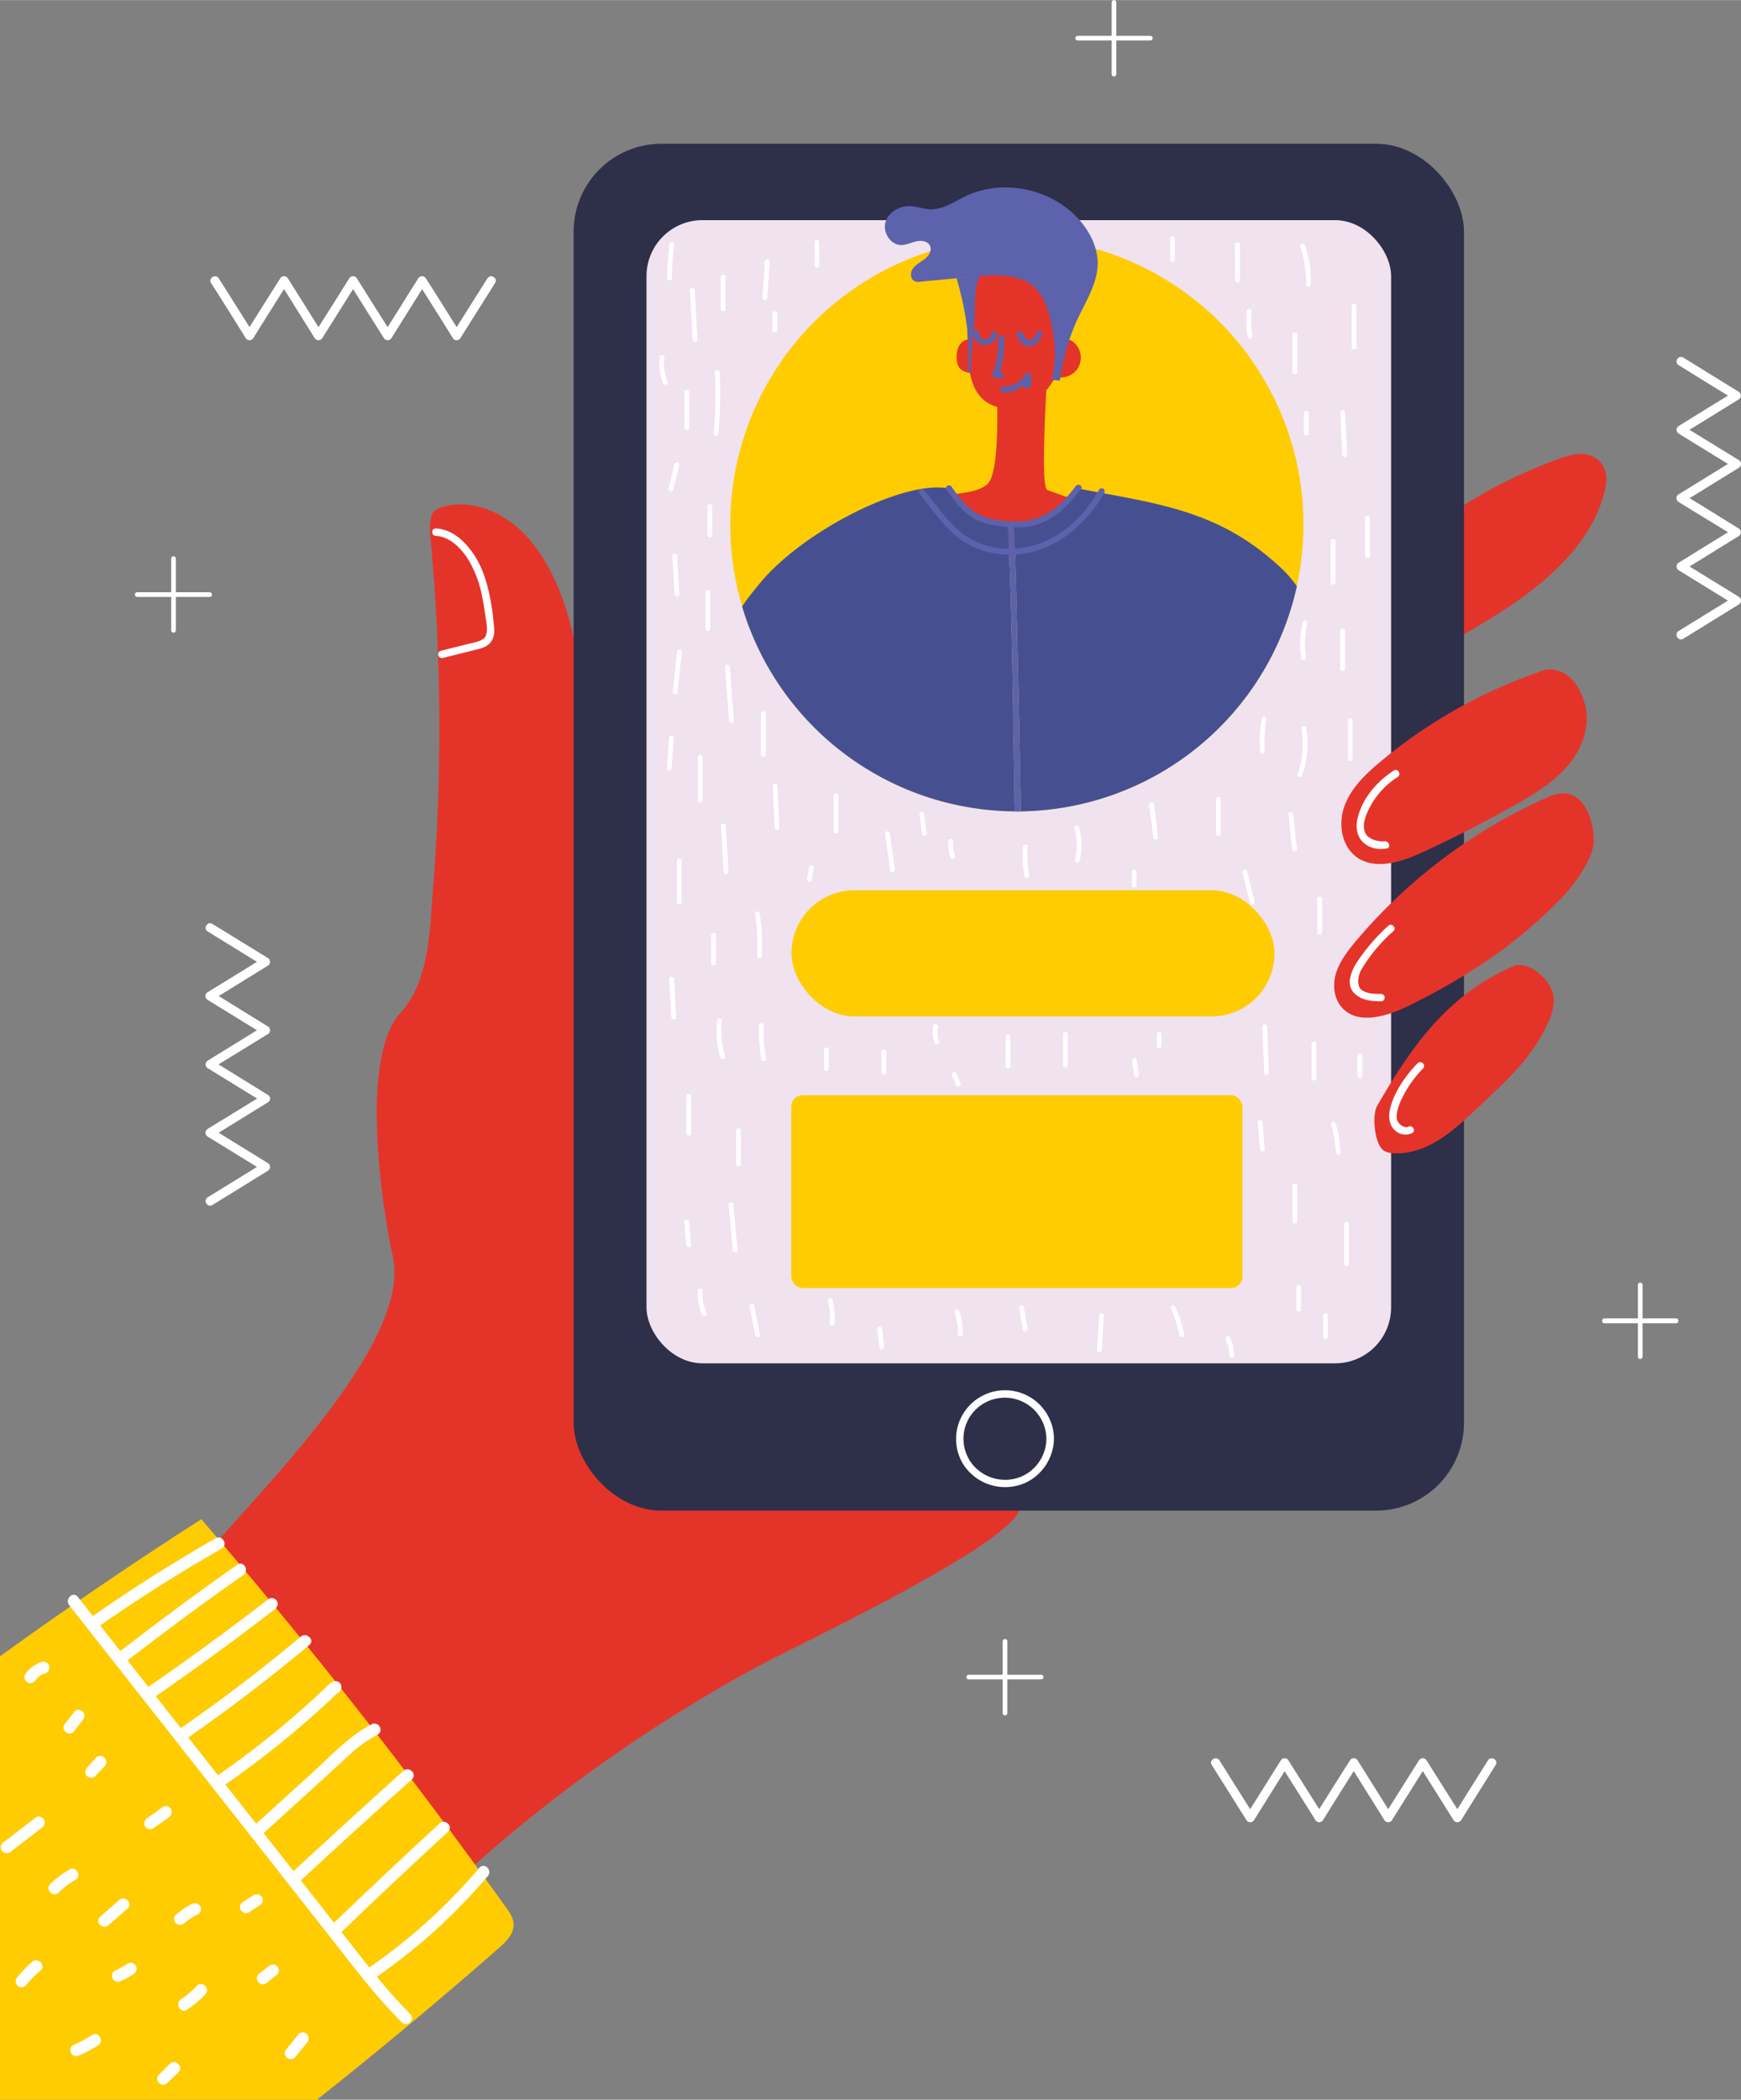 <svg xmlns="http://www.w3.org/2000/svg" width="895.9" height="1080" viewBox="0 -0 895.964 1080" style=""><rect x="0" y="-0" width="895.964" height="1080" fill="#808080" stroke="none"/><g><title>sm13_253123616</title><g data-name="Layer 2"><path d="M707.9 294.9c28.1-26.5 60.2-46.6 93.7-58.7 4.7-1.7 9.6-3.3 14.3-2.6a12.2 12.2 0 0 1 10.4 9.5c.8 3.6.1 7.5-.9 11.2-4.7 16.8-15.7 30.6-27.6 41.3-14.6 13.3-31.1 22.9-47.4 32.4l-46.9 27.5q7.2-31.7 11.3-63.8" fill="#e4342a"></path><path d="M91.1 819.4c12.8-25.9 122.8-120.8 111-173.5-4.6-20.4-17.8-100.8 3.8-124.7 15.2-16.7 15.2-42.2 17-64.6a1052.6 1052.6 0 0 0-1.3-179.3c-.4-4.5-.8-9.2 1-13.3 3.3-7.6 68.3-20.5 78.1 100.7 2.5 30.2-4 129.9 0 133.1s12.9-32 17.3-31.8c33.5 1.1 72.1-1.4 95.1 22.9 24.7 26.2 16.4 67.4 15 103.3-2.5 64.4 140.8-17.7 137.4 46.6-.6 10.9-36.4 129-41.2 138.8-9.8 19.7-114.9 69-134.4 79.6a775.8 775.8 0 0 0-173.8 128.2q-64.6-84.7-129.4-169.3" fill="#e4342a"></path><rect x="295.2" y="73.9" width="458.2" height="703.08" rx="45.2" fill="#2e2f49"></rect><rect x="332.7" y="113.2" width="383.2" height="588.02" rx="28.8" fill="#f0e2ef"></rect><path d="M538.5 740a21.4 21.4 0 0 1-14 19.9 21.8 21.8 0 0 1-23.7-6.3 21.1 21.1 0 0 1-2-24.4 21.4 21.4 0 0 1 39.7 10.8c.1 2.5 3.9 2.5 3.9 0a25.2 25.2 0 0 0-44.7-15.7 24.9 24.9 0 0 0-2.2 28.5 25.6 25.6 0 0 0 26.2 11.7c11.9-2 20.5-12.6 20.7-24.5 0-2.4-3.8-2.4-3.9 0z" fill="#fff"></path><path d="M780.1 496.4c-34.2 14.3-53.1 40.7-71.4 72.4-2.8 4.8-1.3 19.7 3.3 22.9 1.9 1.3 4.3 1.5 6.6 1.5 17.3 0 30.4-12.6 42.9-24.4s24.7-22.7 32.7-37.8c3.4-6.3 6.7-13.4 4.9-20.3s-11.2-15.5-19-14.3" fill="#e4342a"></path><path d="M264.3 989.4c-.2-3.1-2-5.7-3.8-8.2q-74-103.4-156.9-199.8Q50.8 815.2 0 851.9V1080h163.1q47.7-37.8 93.5-77.9c3.9-3.4 8.1-7.6 7.7-12.7z" fill="#ffcc02"></path><path d="M35.6 825.6l67.2 85.4 66.8 84.9c11.9 15.1 23.5 30.7 37.2 44.3 2.8 2.8 7.1-1.5 4.3-4.3-11.9-11.9-22.2-25.3-32.6-38.6l-33.7-42.8-66.9-84.9L40 821.3c-2.5-3.1-6.8 1.3-4.4 4.3z" fill="#fff"></path><path d="M50.2 837c20.6-14.5 42-28 63.9-40.5 3.4-2 .3-7.3-3.1-5.3-21.9 12.5-43.3 26-63.9 40.5-3.2 2.2-.2 7.5 3.1 5.3z" fill="#fff"></path><path d="M65 854.5c19.7-15.2 39.8-30.1 60.2-44.4 3.2-2.3.2-7.6-3.1-5.3-20.8 14.6-41.3 29.8-61.5 45.4-3.1 2.4 1.3 6.7 4.4 4.3z" fill="#fff"></path><path d="M78.8 873.4c21.3-14.7 42.1-29.9 62.6-45.7 1.3-1.1 2-2.7 1.1-4.2s-2.9-2.1-4.2-1.1c-20.5 15.8-41.3 31-62.6 45.7-3.2 2.2-.2 7.5 3.1 5.3z" fill="#fff"></path><path d="M94.7 895.2q33.3-23.1 64.5-49.1c3-2.5-1.4-6.8-4.4-4.3q-30.5 25.5-63.2 48.1c-3.2 2.2-.2 7.5 3.1 5.3z" fill="#fff"></path><path d="M114.8 918.7a480.9 480.9 0 0 0 59.2-48.2c2.8-2.7-1.5-7.1-4.4-4.4a468.6 468.6 0 0 1-57.9 47.3c-3.2 2.3-.1 7.6 3.1 5.3z" fill="#fff"></path><path d="M172.2 871.3c4 0 4-6.1 0-6.1s-4 6.1 0 6.1z" fill="#fff"></path><path d="M172.7 870.8c4 0 4-6.1 0-6.1s-3.9 6.1 0 6.1z" fill="#fff"></path><path d="M135.2 943.3l29.8-27.1 14.4-13.2a71.7 71.7 0 0 1 14.9-10.8c3.5-1.9.4-7.2-3.1-5.3-11.4 5.9-20.5 15.8-29.8 24.3L130.8 939c-2.9 2.7 1.5 7 4.4 4.3z" fill="#fff"></path><path d="M153.2 968.7c19.4-18 39-35.9 58.8-53.5 2.9-2.7-1.5-7-4.4-4.4q-29.5 26.6-58.7 53.6c-2.9 2.7 1.4 7 4.3 4.3z" fill="#fff"></path><path d="M174 995.4c18.6-17.9 37.5-35.7 56.5-53.2 3-2.7-1.4-7-4.3-4.3q-28.5 26.3-56.6 53.2c-2.8 2.7 1.5 7 4.4 4.3z" fill="#fff"></path><path d="M193.1 1017.3A296.7 296.7 0 0 0 251 965c2.6-3-1.7-7.3-4.3-4.3A291 291 0 0 1 190 1012c-3.3 2.2-.2 7.6 3.1 5.3z" fill="#fff"></path><path d="M5.4 952.5l16.4-12.6a3.1 3.1 0 0 0-3.1-5.3L2.3 947.2a3.1 3.1 0 1 0 3.1 5.3z" fill="#fff"></path><path d="M49.1 913.5c1.6-1.7 3.1-3.4 4.7-5a3.1 3.1 0 1 0-4.4-4.4l-4.6 5.1a3 3 0 0 0 4.3 4.3z" fill="#fff"></path><path d="M37.9 890.7l4.7-6c1-1.3 1.3-3.1 0-4.3s-3.3-1.4-4.3 0l-4.7 6a3 3 0 0 0 0 4.3c1 1.1 3.3 1.3 4.3 0z" fill="#fff"></path><path d="M18.3 864.2a9.8 9.8 0 0 1 4.3-3.3A3.1 3.1 0 1 0 21 855a16.6 16.6 0 0 0-8 6.1c-1 1.3-.2 3.4 1.1 4.2a3.2 3.2 0 0 0 4.2-1.1z" fill="#fff"></path><path d="M13.3 1021.2a61.4 61.4 0 0 1 7.6-7.7c2.9-2.6-1.4-7-4.4-4.4a80.1 80.1 0 0 0-7.6 7.8 3.2 3.2 0 0 0 0 4.3 3.1 3.1 0 0 0 4.4 0z" fill="#fff"></path><path d="M30.2 973.4a42.3 42.3 0 0 1 8.6-6.5c3.5-2 .4-7.3-3.1-5.3a47.8 47.8 0 0 0-9.9 7.5c-2.8 2.8 1.5 7.1 4.4 4.3z" fill="#fff"></path><path d="M55.9 990.2l9.8-8.6c2.9-2.6-1.4-6.9-4.4-4.3l-9.8 8.6c-3 2.6 1.4 6.9 4.4 4.3z" fill="#fff"></path><path d="M78.8 940.5l8.1-5.8a3.2 3.2 0 0 0 1.1-4.2 3 3 0 0 0-4.2-1.1l-8.1 5.8a3.3 3.3 0 0 0-1.1 4.2 3.2 3.2 0 0 0 4.2 1.1z" fill="#fff"></path><path d="M94.8 989.2a31.9 31.9 0 0 1 7.1-4.6 3.1 3.1 0 0 0 1.1-4.2 3.2 3.2 0 0 0-4.2-1.1 39 39 0 0 0-8.3 5.6c-1.3 1-1.1 3.2 0 4.3a3.1 3.1 0 0 0 4.3 0z" fill="#fff"></path><path d="M96.2 1033.7a54.6 54.6 0 0 0 9.5-7.9c2.7-2.9-1.7-7.2-4.4-4.4a45.4 45.4 0 0 1-8.2 7c-3.3 2.2-.2 7.5 3.1 5.3z" fill="#fff"></path><path d="M61.9 1019.1a50.7 50.7 0 0 0 7.2-4 3.1 3.1 0 0 0-3.1-5.3 50.7 50.7 0 0 1-7.2 4 3.1 3.1 0 0 0 3.1 5.3z" fill="#fff"></path><path d="M40.8 1057.2a69.4 69.4 0 0 0 9.7-5.2c3.4-2.1.3-7.4-3.1-5.3a69.4 69.4 0 0 1-9.7 5.2c-1.5.6-1.8 2.8-1.1 4.2a3.3 3.3 0 0 0 4.2 1.1z" fill="#fff"></path><path d="M86.1 1071.4l5.7-5.5c2.8-2.8-1.6-7.2-4.4-4.4l-5.6 5.6c-2.8 2.8 1.5 7.1 4.3 4.3z" fill="#fff"></path><path d="M151.8 1058.2l6.2-7.6a3.2 3.2 0 0 0 0-4.3 3.1 3.1 0 0 0-4.4 0l-6.1 7.6a3 3 0 0 0 0 4.3c1 1.1 3.3 1.3 4.3 0z" fill="#fff"></path><path d="M137.5 1019.7l5.1-4.1c1.3-1 1.1-3.2 0-4.3s-3-1-4.3 0l-5.2 4.1c-1.3 1-1.1 3.2 0 4.3a3.2 3.2 0 0 0 4.4 0z" fill="#fff"></path><path d="M128.1 983.6l5.6-3.6a3.1 3.1 0 0 0 1.1-4.2 3.2 3.2 0 0 0-4.2-1.1l-5.6 3.6a3.1 3.1 0 0 0-1.1 4.2 3.2 3.2 0 0 0 4.2 1.1z" fill="#fff"></path><path d="M224.3 275.6c7.5.4 13.3 6.7 17 12.7a58.1 58.1 0 0 1 6.9 18.9c.7 3.4 1.2 6.8 1.7 10.2s1.2 6.7.1 9.6-6.9 3.6-9.9 4.4l-13.2 3.3c-2.4.6-1.4 4.3 1 3.7l15.2-3.8c3.5-.9 7.8-1.5 9.9-5s1.2-7.1.9-10.6-1-8.1-1.8-12.1c-1.6-7.9-4.1-15.8-8.7-22.4s-10.9-12.3-19.1-12.7c-2.5-.1-2.5 3.7 0 3.8z" fill="#fff"></path><path d="M729.5 546.9c-6.1 6.3-12 14.6-14.1 23.3-.9 3.7-.7 7.9 2 10.7a7.9 7.9 0 0 0 9.3 1.9c2.2-1.1.3-4.4-1.9-3.3s-5.6-1.6-6-4.2 1-6.8 2.4-9.8a58.4 58.4 0 0 1 11.1-15.9 1.9 1.9 0 0 0-2.8-2.7z" fill="#fff"></path><path d="M795.3 344.5a259.3 259.3 0 0 0-84.7 47.1c-7.6 6.3-15.1 13.4-18.6 22.7s-1.7 21 6.4 26.7c9.7 6.7 23.1 2.2 33.8-2.7q24.3-11.2 47.5-24.3c9.7-5.5 19.4-11.4 26.7-19.7s11.9-19.8 9.6-30.6-9.6-20.7-20.7-19.2" fill="#e4342a"></path><path d="M797.7 409.5a274.3 274.3 0 0 0-99.9 74.5c-4.1 4.9-8.1 10.1-10.1 16.1s-1.4 13.3 2.8 18c8.3 9.5 23.8 4.5 35.1-1.1 30.2-15 55.9-32 78.7-55.9 6.1-6.4 15.6-19.5 15.9-28.2s-4.4-30.6-22.5-23.4" fill="#e4342a"></path><path d="M717.3 396.3c-8.4 5.4-15.8 13.8-18.4 23.6-1.3 4.5-1.1 9.5 2.3 13s8 4.2 12.4 3.5c2.4-.3 1.3-4-1.1-3.7s-8-.6-9.8-4.1-.3-8.1 1.3-11.5a41.1 41.1 0 0 1 15.3-17.5c2-1.3.1-4.6-2-3.3z" fill="#fff"></path><path d="M714.4 476.2a99.4 99.4 0 0 0-11.3 12.1c-3.1 4-6.5 8.3-7.9 13.2s-.1 8.4 3.5 10.8 8 2.7 12 2.7a1.9 1.9 0 0 0 0-3.8c-3.2 0-7.1 0-9.9-2s-2-7.5-.1-10.7a83.4 83.4 0 0 1 16.4-19.6c1.8-1.7-.9-4.4-2.7-2.7z" fill="#fff"></path><path d="M623.6 907.8l17.8 28.3a2.3 2.3 0 0 0 4 0l17.7-28.3h-4c5.9 9.4 11.9 18.8 17.8 28.3a2.3 2.3 0 0 0 4 0c5.9-9.5 11.8-18.9 17.8-28.3h-4l17.7 28.3a2.3 2.3 0 0 0 4 0l17.8-28.3h-4l17.8 28.3a2.3 2.3 0 0 0 4 0l17.7-28.3c1.6-2.5-2.4-4.9-4-2.3L748 933.7h4c-6-9.4-11.9-18.8-17.8-28.2a2.3 2.3 0 0 0-4 0l-17.8 28.2h4l-17.7-28.2a2.3 2.3 0 0 0-4 0c-6 9.4-11.9 18.8-17.8 28.2h4l-17.8-28.2a2.3 2.3 0 0 0-4 0l-17.7 28.2h4c-6-9.4-11.9-18.8-17.8-28.2-1.6-2.6-5.6-.2-4 2.3z" fill="#fff"></path><path d="M109.3 619.8l28.5-17.6a2.3 2.3 0 0 0 0-4l-28.5-17.6v4l28.5-17.6a2.2 2.2 0 0 0 0-3.9l-28.5-17.6v3.9l28.5-17.5a2.3 2.3 0 0 0 0-4l-28.5-17.6v4l28.5-17.6a2.3 2.3 0 0 0 0-4l-28.5-17.5c-2.6-1.6-4.9 2.4-2.4 3.9l28.6 17.6v-4l-28.6 17.6a2.3 2.3 0 0 0 0 4l28.6 17.6v-4l-28.6 17.6a2.3 2.3 0 0 0 0 3.9l28.6 17.6v-3.9l-28.6 17.5a2.3 2.3 0 0 0 0 4l28.6 17.6v-4l-28.6 17.6c-2.5 1.6-.2 5.5 2.4 4z" fill="#fff"></path><path d="M866.3 328.5l28.5-17.6a2.3 2.3 0 0 0 0-4l-28.5-17.5v3.9l28.5-17.6a2.3 2.3 0 0 0 0-3.9l-28.5-17.6v4l28.5-17.6a2.3 2.3 0 0 0 0-4l-28.5-17.5v3.9l28.5-17.6a2.3 2.3 0 0 0 0-3.9l-28.5-17.6c-2.6-1.6-5 2.4-2.4 3.9 9.5 5.9 19 11.8 28.6 17.6v-3.9c-9.6 5.8-19.1 11.7-28.6 17.6a2.3 2.3 0 0 0 0 3.9l28.6 17.6v-4l-28.6 17.6a2.3 2.3 0 0 0 0 4l28.6 17.5v-3.9c-9.6 5.8-19.1 11.7-28.6 17.6a2.3 2.3 0 0 0 0 3.9l28.6 17.6v-4l-28.6 17.6c-2.6 1.6-.2 5.6 2.4 4z" fill="#fff"></path><path d="M108.6 145.5c6 9.4 11.9 18.8 17.8 28.3a2.3 2.3 0 0 0 4 0c5.9-9.5 11.8-18.9 17.8-28.3h-4l17.7 28.3a2.3 2.3 0 0 0 4 0l17.8-28.3h-4l17.8 28.3a2.3 2.3 0 0 0 4 0l17.7-28.3h-4c6 9.4 11.9 18.8 17.8 28.3a2.3 2.3 0 0 0 4 0c5.9-9.5 11.9-18.9 17.8-28.3 1.6-2.5-2.4-4.9-4-2.3L233 171.4h4c-5.9-9.4-11.8-18.8-17.8-28.2a2.3 2.3 0 0 0-4 0l-17.7 28.2h4c-6-9.4-11.9-18.8-17.8-28.2a2.3 2.3 0 0 0-4 0c-5.9 9.4-11.8 18.8-17.8 28.2h4l-17.7-28.2a2.3 2.3 0 0 0-4 0c-6 9.4-11.9 18.8-17.8 28.2h4c-5.9-9.4-11.8-18.8-17.8-28.2-1.5-2.6-5.6-.2-4 2.3z" fill="#fff"></path><g fill="#fff"><path d="M842.9 660.9v36.9a1.2 1.2 0 1 0 2.4 0v-36.9a1.2 1.2 0 0 0-2.4 0z"></path><path d="M825.4 680.6h37.4a1.3 1.3 0 0 0 0-2.5h-37.4a1.3 1.3 0 0 0 0 2.5z"></path></g><g fill="#fff"><path d="M88.1 287.3v36.9a1.2 1.2 0 0 0 2.4 0v-36.9a1.2 1.2 0 0 0-2.4 0z"></path><path d="M70.6 307h37.3a1.2 1.2 0 1 0 0-2.4H70.6a1.2 1.2 0 1 0 0 2.4z"></path></g><g fill="#fff"><path d="M572.1 1.2v36.9a1.2 1.2 0 1 0 2.4 0V1.2a1.2 1.2 0 1 0-2.4 0z"></path><path d="M554.6 20.8H592a1.2 1.2 0 0 0 0-2.4h-37.4a1.2 1.2 0 0 0 0 2.4z"></path></g><g fill="#fff"><path d="M516 844.2v36.9a1.2 1.2 0 0 0 2.4 0v-36.9a1.2 1.2 0 1 0-2.4 0z"></path><path d="M498.5 863.8h37.3a1.2 1.2 0 1 0 0-2.4h-37.3a1.2 1.2 0 0 0 0 2.4z"></path></g><circle cx="523.3" cy="269.8" r="147.5" fill="#ffcc02"></circle><path d="M512.6 191.9c.6 10.7 2.4 51.8-4.7 57.3-4.2 3.4-10 3.9-15.3 4.8a110.8 110.8 0 0 0-54.2 24.7c22.6 7.3 46.8 6.2 70.5 5.1l94.9-4.6c-5.4-9.5-17.3-12.7-27.9-15.5q-18.7-4.9-36.9-11.7c-3.7-1.4-.5-50 .2-66.3" fill="#e4342a"></path><path d="M542.2 139.8c-.4-6.7-6.1-12.3-12.6-13.7s-13.5 1.2-18.5 5.5c-13.3 11.2-13.7 31.2-13 48.6.3 8.7 1 18.4 7.2 24.6 9.2 9.2 26 5.1 34-5.1s9.4-24 9.4-37c.1-9.1-.6-18.9-6.4-25.9" fill="#e4342a"></path><path d="M502.4 176c-1.8-2.2-5.7-1.8-7.7.3s-2.5 5.2-2.4 8.1a9.9 9.9 0 0 0 1 4.1c1.9 3.4 6.8 3.6 10.8 3.4a2.8 2.8 0 0 0 2.2-.7 3.2 3.2 0 0 0 .2-3c-1.4-4.4-2.7-8.9-4.1-13.4" fill="#e4342a"></path><path d="M541.8 177.6c1.4-4.1 7.6-4.4 10.9-1.5a10.5 10.5 0 0 1 1.5 14 10.7 10.7 0 0 1-13.9 2.5l1.2-16.9" fill="#e4342a"></path><path d="M541.2 167.6a60.7 60.7 0 0 1 .1 27.8l4.2.3a107.7 107.7 0 0 1 9.4-32.4c4.3-9 9.9-17.9 10-27.8 0-7.8-3.5-15.2-8.4-21.2-13.8-16.9-39.5-22.8-59.2-13.6-6.1 2.9-12.1 7.2-18.9 6.9-3.4-.2-6.6-1.5-10-1.6-5.5-.3-11.2 3.1-12.7 8.3s2.6 11.7 8.1 11.7c2.7 0 5.1-1.3 7.8-1.9s5.9-.1 7 2.3-.6 5.1-2.6 6.7-4.4 2.7-6 4.7-1.7 5.5.5 6.7a5.3 5.3 0 0 0 3.5.3l27.9-2.6c11.1-1.1 23.9-1.6 31.5 6.6 4.5 4.9 6.6 12.2 7.8 18.8" fill="#5c62ab"></path><path d="M492.3 143.1c3.8 13.1 7.5 30.6 5.7 48.3.8 0-.2-.1 1.5.5.2-11.4 2.1-22.3 2.2-33.7 0-5.6.2-11.5 2.7-16.5" fill="#5c62ab"></path><path d="M500.7 171.1a6.7 6.7 0 0 0 5.7 6.3 6.5 6.5 0 0 0 6.8-5.1c.4-1.9-2.5-2.7-3-.8a3.2 3.2 0 0 1-6.4-.4c-.2-1.9-3.2-1.9-3.1 0z" fill="#5c62ab"></path><path d="M523.2 172.1c1 2.8 2.9 5.9 6.2 6s5.4-2.7 6.7-5.4-1.7-3.3-2.6-1.5-1.6 3.3-3.3 3.7-3.4-1.9-4-3.6-3.6-1.1-3 .8z" fill="#5c62ab"></path><path d="M513.9 174c-.3 6.3-.3 11.9-3.1 17.9a1.5 1.5 0 0 0 .9 2.2 13.2 13.2 0 0 0 3.3.5c2 .1 2-3 0-3a10.9 10.9 0 0 1-2.5-.4 14.7 14.7 0 0 1 1 2.2c3-6.5 3.1-12.4 3.4-19.4.1-2-2.9-2-3 0z" fill="#5c62ab"></path><path d="M516.2 201.8a16 16 0 0 0 14.2-7.8l-2.7-.4a9.8 9.8 0 0 1-.5 4.5c-.7 1.9 2.3 2.7 2.9.8a12.6 12.6 0 0 0 .5-6.1c-.2-1.4-2.2-1.4-2.8-.4a13.1 13.1 0 0 1-11.6 6.4c-2-.1-2 2.9 0 3z" fill="#5c62ab"></path><path d="M659.9 292.7c-32-30.2-62.6-33.4-105.9-41.6a38.2 38.2 0 0 1-32.6 19 1.3 1.3 0 0 1 .4.9c1 22 1.4 44.1 1.9 66.1q.9 40 1.6 80.2a147.5 147.5 0 0 0 142.1-115.8 60.6 60.6 0 0 0-7.5-8.8z" fill="#465091"></path><path d="M522.2 417.3v-.4c-.9-48.6-1.1-97.3-3.5-145.9a1.8 1.8 0 0 1 .4-1 38.4 38.4 0 0 1-30.5-18.7c-22.4-5-75 21.4-97.5 48.6-3.4 4.1-6.5 8-9.2 12a147.5 147.5 0 0 0 140.3 105.4z" fill="#465091"></path><path d="M487.1 251.8c3.7 5.4 7.7 10.8 13.3 14.4s14 4.7 21.2 5c15.7.7 25.7-7.7 34.7-19.7 1.2-1.6-1.4-3.1-2.6-1.6-8.4 11.1-17.4 18.9-32.1 18.3-6.4-.3-13.1-.9-18.7-4.1s-9.6-8.6-13.2-13.8c-1.1-1.6-3.8-.1-2.6 1.5z" fill="#5c62ab"></path><path d="M473.3 254.1c7.1 8.7 13.7 19.1 23.5 25a45 45 0 0 0 26.8 6c19.6-1.7 35.3-15.1 44.7-31.7a1.5 1.5 0 0 0-2.7-1.5c-9.1 16.2-24.7 29.5-44 30.3-9.4.4-18.9-2.1-26.4-7.9s-13.6-14.8-19.8-22.3c-1.2-1.6-3.3.6-2.1 2.1z" fill="#5c62ab"></path><path d="M519.1 270h2.3a1.7 1.7 0 0 0-2.3 0z" fill="#5c62ab"></path><path d="M521.8 271a1.3 1.3 0 0 0-.4-.9h-2.3a1.8 1.8 0 0 0-.4 1c2.4 48.6 2.6 97.3 3.5 145.9v.4h3.1q-.7-40.2-1.6-80.2c-.5-22.1-.9-44.2-1.9-66.2z" fill="#5c62ab"></path><rect x="407.3" y="457.9" width="248.6" height="64.87" rx="32.4" fill="#ffcc02"></rect><rect x="407.2" y="563.3" width="232.2" height="99.21" rx="5.9" fill="#ffcc02"></rect><path d="M355.1 149.2c.4 8.6.9 17.1 1.3 25.6a1.3 1.3 0 0 0 2.5 0c-.5-8.5-.9-17-1.3-25.6-.1-1.5-2.6-1.5-2.5 0z" fill="#fff"></path><path d="M370.9 142.3v16.8a1.3 1.3 0 0 0 2.5 0v-16.8a1.3 1.3 0 0 0-2.5 0z" fill="#fff"></path><path d="M393.6 134.5l-1.2 18.7c-.1 1.5 2.4 1.5 2.5 0l1.2-18.7c.1-1.6-2.4-1.6-2.5 0z" fill="#fff"></path><path d="M367.9 191.5a237.8 237.8 0 0 1-.6 31.6c-.2 1.5 2.3 1.5 2.4 0a237.8 237.8 0 0 0 .7-31.6c-.1-1.5-2.6-1.5-2.5 0z" fill="#fff"></path><path d="M352.2 201.4v18.7a1.3 1.3 0 0 0 2.5 0v-18.7a1.3 1.3 0 0 0-2.5 0z" fill="#fff"></path><path d="M364.1 260.4v14.8a1.2 1.2 0 0 0 2.4 0v-14.8a1.2 1.2 0 0 0-2.4 0z" fill="#fff"></path><path d="M347.2 238.4l-3.1 12.8c-.4 1.5 2 2.1 2.3.6l3.2-12.7a1.3 1.3 0 0 0-2.4-.7z" fill="#fff"></path><path d="M346.1 286c.3 6.6.7 13.1 1.1 19.7 0 1.6 2.5 1.6 2.4 0l-1.1-19.7c0-1.6-2.5-1.6-2.4 0z" fill="#fff"></path><path d="M363.1 304.7v18.7a1.2 1.2 0 0 0 2.4 0v-18.7a1.2 1.2 0 0 0-2.4 0z" fill="#fff"></path><path d="M348.4 335.2c-.7 6.9-1.4 13.8-2.2 20.7-.1 1.5 2.3 1.5 2.5 0 .7-6.9 1.5-13.8 2.2-20.7.2-1.6-2.3-1.5-2.5 0z" fill="#fff"></path><path d="M344.6 125.3a136.2 136.2 0 0 0-1.3 18 1.3 1.3 0 0 0 2.5 0A124.7 124.7 0 0 1 347 126c.2-1.6-2.2-2.2-2.4-.7z" fill="#fff"></path><path d="M339.6 183.4a23.5 23.5 0 0 0 1.8 13.8c.7 1.4 2.8.2 2.1-1.3A20.2 20.2 0 0 1 342 184c.2-1.5-2.2-2.2-2.4-.6z" fill="#fff"></path><path d="M397.5 161v8.9a1.3 1.3 0 0 0 2.5 0V161a1.3 1.3 0 0 0-2.5 0z" fill="#fff"></path><path d="M419.2 124.6v11.8a1.2 1.2 0 1 0 2.4 0v-11.8a1.2 1.2 0 0 0-2.4 0z" fill="#fff"></path><path d="M373.1 343.1l2.1 27.5c.1 1.6 2.6 1.6 2.5 0l-2.1-27.5c-.1-1.6-2.6-1.6-2.5 0z" fill="#fff"></path><path d="M391.6 366.7v21.6a1.3 1.3 0 0 0 2.5 0v-21.6a1.3 1.3 0 0 0-2.5 0z" fill="#fff"></path><path d="M359.1 389.3v22.6a1.3 1.3 0 0 0 2.5 0v-22.6a1.3 1.3 0 0 0-2.5 0z" fill="#fff"></path><path d="M344.3 379.5c-.4 5.2-.7 10.5-1.1 15.7-.1 1.6 2.4 1.6 2.5 0 .3-5.2.7-10.5 1-15.7.1-1.6-2.3-1.6-2.4 0z" fill="#fff"></path><path d="M348.3 442.5v21.6a1.3 1.3 0 0 0 2.5 0v-21.6a1.3 1.3 0 0 0-2.5 0z" fill="#fff"></path><path d="M371 424.7c.5 7.9.9 15.8 1.4 23.7.1 1.6 2.6 1.6 2.5 0l-1.4-23.7c-.1-1.5-2.6-1.5-2.5 0z" fill="#fff"></path><path d="M397.6 404.1c.4 7.2.7 14.4 1.1 21.6 0 1.6 2.5 1.6 2.4 0-.3-7.2-.7-14.4-1-21.6a1.3 1.3 0 0 0-2.5 0z" fill="#fff"></path><path d="M429 409v18.7a1.3 1.3 0 0 0 2.5 0V409a1.3 1.3 0 0 0-2.5 0z" fill="#fff"></path><path d="M416.4 446.1c-.4 1.9-.7 3.9-1 5.9s2.1 2.2 2.3.6.7-3.9 1-5.9-2.1-2.2-2.3-.6z" fill="#fff"></path><path d="M388.6 470.3a101.4 101.4 0 0 1 1 21.3c-.1 1.6 2.4 1.6 2.4 0a94.7 94.7 0 0 0-1.1-21.9c-.2-1.6-2.6-.9-2.3.6z" fill="#fff"></path><path d="M366 480.8v14.8a1.3 1.3 0 0 0 2.5 0v-14.8a1.3 1.3 0 0 0-2.5 0z" fill="#fff"></path><path d="M344.4 503.5c.4 6.5.7 13.1 1.1 19.6.1 1.6 2.6 1.6 2.5 0-.4-6.5-.8-13.1-1.1-19.6-.1-1.6-2.6-1.6-2.5 0z" fill="#fff"></path><path d="M369.1 525.1a44.1 44.1 0 0 0 1.8 19.1 1.3 1.3 0 0 0 2.4-.7 44 44 0 0 1-1.8-18.4c.2-1.6-2.3-1.5-2.4 0z" fill="#fff"></path><path d="M390.6 527.1a90.8 90.8 0 0 0 1.2 18c.3 1.5 2.6.9 2.4-.7a77.1 77.1 0 0 1-1.1-17.3 1.3 1.3 0 0 0-2.5 0z" fill="#fff"></path><path d="M378.8 581.2v17.7a1.3 1.3 0 0 0 2.5 0v-17.7a1.3 1.3 0 0 0-2.5 0z" fill="#fff"></path><path d="M353.2 563.5v19.7a1.3 1.3 0 0 0 2.5 0v-19.7a1.3 1.3 0 0 0-2.5 0z" fill="#fff"></path><path d="M352.2 628.4c.3 4 .6 7.9 1 11.8.1 1.6 2.6 1.6 2.4 0l-.9-11.8c-.2-1.5-2.6-1.6-2.5 0z" fill="#fff"></path><path d="M375 619.6l2.1 23.6c.2 1.5 2.6 1.5 2.5 0l-2.2-23.6c-.1-1.6-2.6-1.6-2.4 0z" fill="#fff"></path><path d="M359.1 663.8a26.9 26.9 0 0 0 2.1 12.2c.6 1.4 2.9.8 2.3-.7a25.2 25.2 0 0 1-1.9-11.5c.1-1.5-2.4-1.5-2.5 0z" fill="#fff"></path><path d="M385.7 672l3 14.8c.3 1.6 2.7.9 2.3-.6-.9-5-1.9-9.9-2.9-14.8-.3-1.6-2.7-.9-2.4.6z" fill="#fff"></path><path d="M424.1 539.9v9.8a1.2 1.2 0 1 0 2.4 0v-9.8a1.2 1.2 0 1 0-2.4 0z" fill="#fff"></path><path d="M453.6 540.8v10.9a1.3 1.3 0 0 0 2.5 0v-10.9a1.3 1.3 0 0 0-2.5 0z" fill="#fff"></path><path d="M455.5 429l2.7 18.8c.2 1.5 2.5.9 2.3-.7-.9-6.2-1.7-12.5-2.6-18.7-.2-1.6-2.6-.9-2.4.6z" fill="#fff"></path><path d="M473.2 418.8l1.2 9.9c.2 1.5 2.6 1.5 2.5 0-.5-3.3-.9-6.6-1.3-9.9-.2-1.5-2.6-1.5-2.4 0z" fill="#fff"></path><path d="M526.5 435.6a51.2 51.2 0 0 0 .8 15.1c.3 1.5 2.7.9 2.4-.7a49.9 49.9 0 0 1-.8-14.4c.2-1.6-2.3-1.6-2.4 0z" fill="#fff"></path><path d="M553 426.1a36.4 36.4 0 0 1 .3 16.1c-.4 1.5 2 2.2 2.3.6a36.6 36.6 0 0 0-.3-17.4c-.3-1.5-2.7-.9-2.3.7z" fill="#fff"></path><path d="M488 432.6a17.6 17.6 0 0 0 1.1 8.2c.5 1.5 2.9.8 2.3-.7a15.9 15.9 0 0 1-.9-7.5c.2-1.6-2.3-1.5-2.5 0z" fill="#fff"></path><path d="M602.2 122.7v10.8a1.2 1.2 0 1 0 2.4 0v-10.8a1.2 1.2 0 0 0-2.4 0z" fill="#fff"></path><path d="M635.6 125.6v18.7a1.3 1.3 0 0 0 2.5 0v-18.7a1.3 1.3 0 0 0-2.5 0z" fill="#fff"></path><path d="M669.1 126.9a53.6 53.6 0 0 1 3 19.4c-.1 1.6 2.3 1.6 2.4 0a52.3 52.3 0 0 0-3-20c-.5-1.5-2.9-.9-2.4.6z" fill="#fff"></path><path d="M665.1 171.9v19.6a1.3 1.3 0 0 0 2.5 0v-19.6a1.3 1.3 0 0 0-2.5 0z" fill="#fff"></path><path d="M695.6 157.1v21.7a1.3 1.3 0 0 0 2.5 0v-21.7a1.3 1.3 0 0 0-2.5 0z" fill="#fff"></path><path d="M689.8 212.2c.3 7.2.6 14.4 1 21.7 0 1.5 2.5 1.5 2.4 0-.3-7.3-.6-14.5-1-21.7 0-1.6-2.5-1.6-2.4 0z" fill="#fff"></path><path d="M684.8 278.1v21.7a1.3 1.3 0 0 0 2.5 0v-21.7a1.3 1.3 0 0 0-2.5 0z" fill="#fff"></path><path d="M702.5 266.3V286a1.3 1.3 0 0 0 2.5 0v-19.7a1.3 1.3 0 0 0-2.5 0z" fill="#fff"></path><path d="M671 212.2V223a1.3 1.3 0 0 0 2.5 0v-10.8a1.3 1.3 0 0 0-2.5 0z" fill="#fff"></path><path d="M641.6 160.1a53.1 53.1 0 0 0 .5 13.2c.3 1.5 2.7.9 2.4-.7a47.6 47.6 0 0 1-.4-12.5c.1-1.6-2.3-1.6-2.5 0z" fill="#fff"></path><path d="M670.4 320.2a45.6 45.6 0 0 0-.7 18.4c.3 1.5 2.6.9 2.4-.7a42.9 42.9 0 0 1 .6-17.1 1.2 1.2 0 1 0-2.3-.6z" fill="#fff"></path><path d="M689.7 324.4v19.7a1.3 1.3 0 0 0 2.5 0v-19.7a1.3 1.3 0 0 0-2.5 0z" fill="#fff"></path><path d="M693.7 370.6v19.7a1.2 1.2 0 1 0 2.4 0v-19.7a1.2 1.2 0 1 0-2.4 0z" fill="#fff"></path><path d="M669.8 374.9a44.8 44.8 0 0 1-2.1 23.2c-.5 1.4 1.8 2.1 2.4.6a47.2 47.2 0 0 0 2.1-24.4c-.2-1.6-2.6-.9-2.4.6z" fill="#fff"></path><path d="M649.4 369.3a65.1 65.1 0 0 0-.9 17.1c.1 1.5 2.5 1.5 2.4 0a70.3 70.3 0 0 1 .8-16.5c.3-1.5-2.1-2.2-2.3-.6z" fill="#fff"></path><path d="M625.8 411v17.7a1.2 1.2 0 1 0 2.4 0V411a1.2 1.2 0 0 0-2.4 0z" fill="#fff"></path><path d="M591.4 413.9l2.1 16.7c.2 1.6 2.7 1.6 2.5 0l-2.1-16.7c-.2-1.5-2.7-1.6-2.5 0z" fill="#fff"></path><path d="M582.5 448.4v6.8a1.2 1.2 0 0 0 2.4 0v-6.8a1.2 1.2 0 1 0-2.4 0z" fill="#fff"></path><path d="M639.5 448.7c1.2 5.3 2.5 10.5 3.8 15.8.3 1.5 2.7.9 2.3-.7-1.2-5.2-2.5-10.5-3.8-15.7-.3-1.6-2.7-.9-2.3.6z" fill="#fff"></path><path d="M663.1 418.8c.6 5.9 1.2 11.9 1.9 17.8.1 1.5 2.6 1.5 2.4 0l-1.8-17.8c-.2-1.5-2.6-1.5-2.5 0z" fill="#fff"></path><path d="M677.9 462.1v17.7a1.3 1.3 0 0 0 2.5 0v-17.7a1.3 1.3 0 0 0-2.5 0z" fill="#fff"></path><path d="M480.3 527.7a16 16 0 0 0 .6 8.7c.6 1.4 2.9.8 2.4-.7a13 13 0 0 1-.6-7.3c.3-1.5-2.1-2.2-2.4-.7z" fill="#fff"></path><path d="M490 553c.6 1.7 1.3 3.3 1.9 4.9s3 .9 2.4-.6-1.3-3.3-2-4.9-2.9-.9-2.3.6z" fill="#fff"></path><path d="M547.1 532v15.7a1.2 1.2 0 0 0 2.4 0V532a1.2 1.2 0 1 0-2.4 0z" fill="#fff"></path><path d="M517.5 533v15.7a1.3 1.3 0 0 0 2.5 0V533a1.3 1.3 0 0 0-2.5 0z" fill="#fff"></path><path d="M582.7 546.1c.3 2.3.6 4.6 1 6.9s2.6.9 2.3-.7-.6-4.6-1-6.9-2.6-.9-2.3.7z" fill="#fff"></path><path d="M595.3 532v5.9a1.2 1.2 0 1 0 2.4 0V532a1.2 1.2 0 0 0-2.4 0z" fill="#fff"></path><path d="M649.6 528c.3 7.9.7 15.8 1 23.7 0 1.5 2.5 1.5 2.4 0l-.9-23.7c-.1-1.5-2.5-1.5-2.5 0z" fill="#fff"></path><path d="M675 536.9v17.7a1.2 1.2 0 0 0 2.4 0v-17.7a1.2 1.2 0 1 0-2.4 0z" fill="#fff"></path><path d="M698.6 542.8v10.8a1.3 1.3 0 0 0 2.5 0v-10.8a1.3 1.3 0 0 0-2.5 0z" fill="#fff"></path><path d="M691.7 629.4v20.7c0 1.5 2.5 1.6 2.5 0v-20.7a1.3 1.3 0 0 0-2.5 0z" fill="#fff"></path><path d="M665.1 609.7v18.7a1.3 1.3 0 0 0 2.5 0v-18.7a1.3 1.3 0 0 0-2.5 0z" fill="#fff"></path><path d="M667.1 661.9v11.8a1.3 1.3 0 0 0 2.5 0v-11.8a1.3 1.3 0 0 0-2.5 0z" fill="#fff"></path><path d="M680.9 676.6v10.9a1.2 1.2 0 0 0 2.4 0v-10.9a1.2 1.2 0 0 0-2.4 0z" fill="#fff"></path><path d="M426.1 669.1a37.1 37.1 0 0 1 .9 11.5c-.1 1.5 2.3 1.5 2.5 0a38.6 38.6 0 0 0-1.1-12.2c-.3-1.5-2.7-.8-2.3.7z" fill="#fff"></path><path d="M455 692.4c-.4-3-.7-5.9-1-8.9-.2-1.5-2.7-1.5-2.5 0 .3 3 .7 5.9 1 8.9s2.6 1.6 2.5 0z" fill="#fff"></path><path d="M491.2 674.9a30.6 30.6 0 0 1 1.7 11.6 1.3 1.3 0 0 0 2.5 0 31.5 31.5 0 0 0-1.8-12.2c-.6-1.5-2.9-.9-2.4.6z" fill="#fff"></path><path d="M524.5 673c.6 3.6 1.3 7.2 1.9 10.9.3 1.5 2.7.8 2.4-.7-.6-3.6-1.3-7.2-1.9-10.8-.3-1.6-2.7-.9-2.4.6z" fill="#fff"></path><path d="M567 694.3c.4-5.9.7-11.8 1.1-17.7.1-1.6-2.3-1.5-2.4 0l-1.2 17.7c-.1 1.6 2.4 1.6 2.5 0z" fill="#fff"></path><path d="M602.6 673.2a65.4 65.4 0 0 1 4.4 13.6c.4 1.6 2.7.9 2.4-.6a64 64 0 0 0-4.7-14.2c-.7-1.5-2.8-.2-2.1 1.2z" fill="#fff"></path><path d="M630.8 689.1a19.3 19.3 0 0 1 1.9 8.2 1.3 1.3 0 0 0 2.5 0 24.1 24.1 0 0 0-2.3-9.5c-.6-1.4-2.7-.1-2.1 1.3z" fill="#fff"></path><path d="M647.3 577.3c.3 4.6.7 9.1 1.1 13.7.2 1.6 2.6 1.6 2.5 0l-1.2-13.7c-.1-1.6-2.6-1.6-2.4 0z" fill="#fff"></path><path d="M685 578.5a65.8 65.8 0 0 1 2.5 14.5 1.3 1.3 0 0 0 2.5 0 70.2 70.2 0 0 0-2.6-15.1 1.2 1.2 0 0 0-2.4.6z" fill="#fff"></path></g></g></svg>